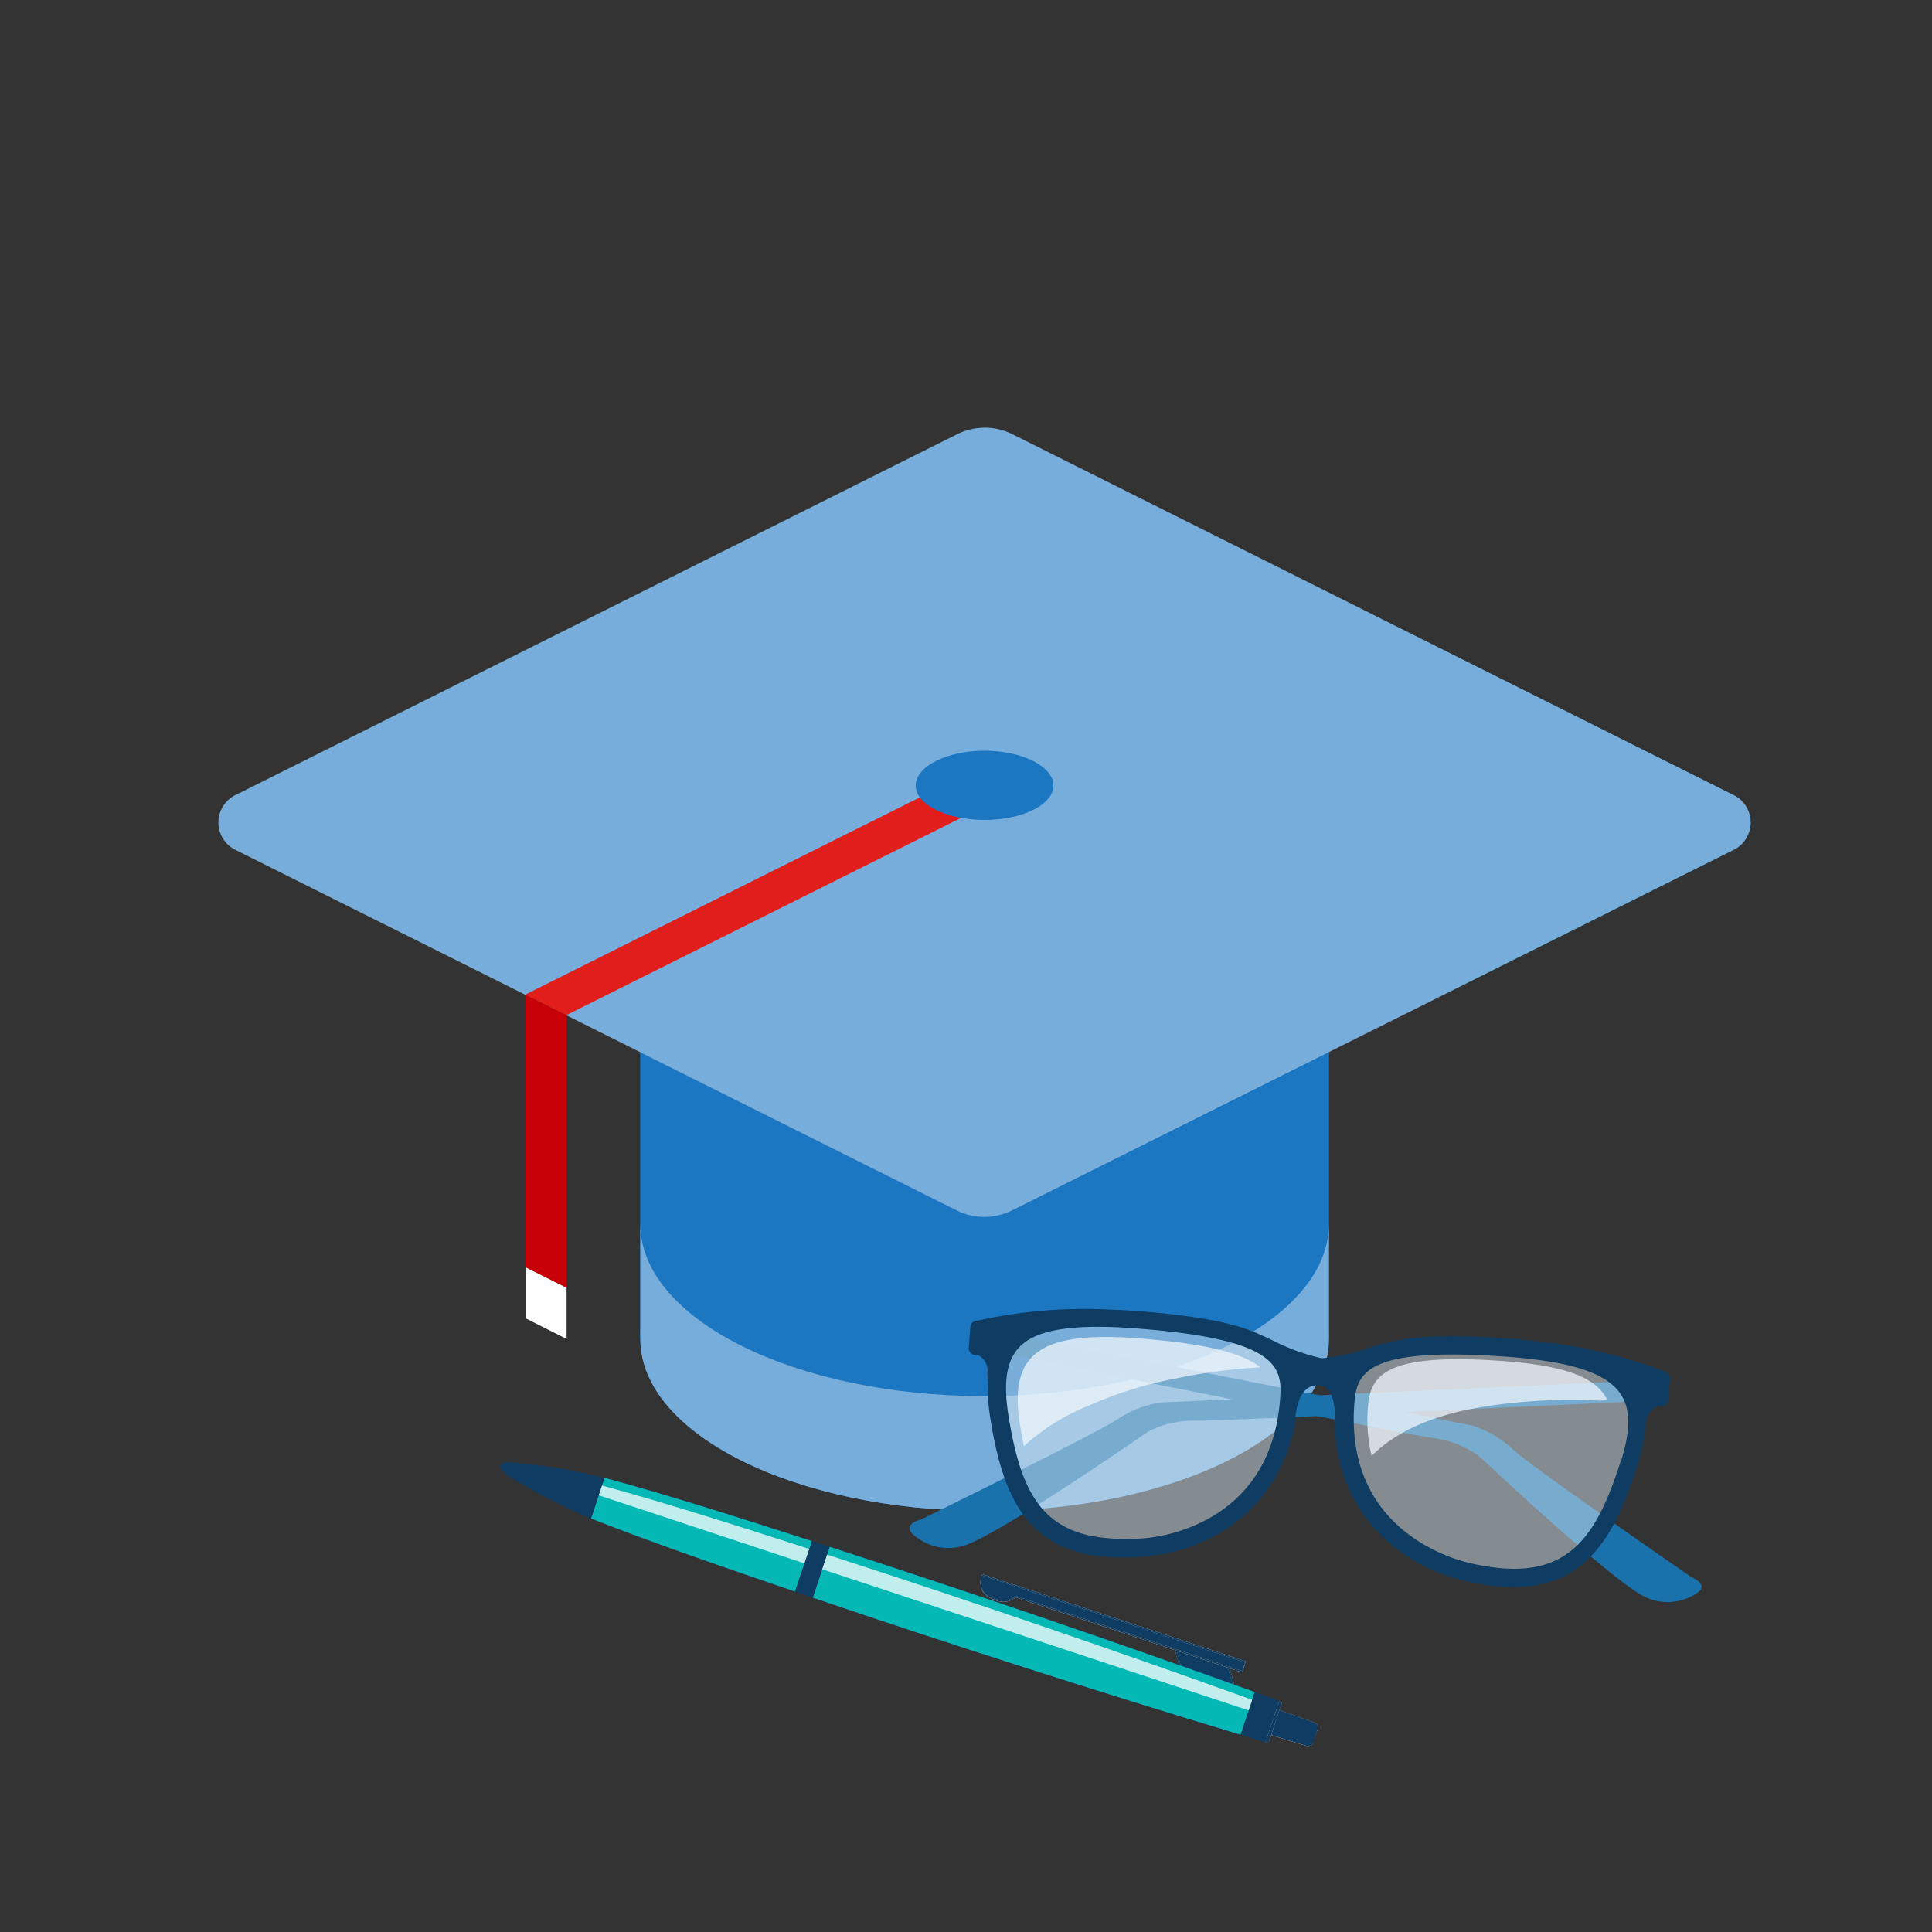 <svg xmlns="http://www.w3.org/2000/svg" xmlns:xlink="http://www.w3.org/1999/xlink" viewBox="0 0 175 175"><rect x="0" y="0" width="175" height="175" fill="#333333" stroke="none"/><defs><clipPath id="a"><rect width="175" height="175" style="fill:none"/></clipPath><linearGradient id="b" x1="2624.64" y1="-6688.56" x2="2647.32" y2="-6678.76" gradientTransform="matrix(0.95, 0.31, 0.31, -0.95, -296.9, -7027.2)" gradientUnits="userSpaceOnUse"><stop offset="0" stop-color="#e2e1e0"/><stop offset="0.1" stop-color="#e6e3e2"/><stop offset="0.18" stop-color="#bdbcbb"/><stop offset="0.38" stop-color="#ebe9e9"/><stop offset="0.56" stop-color="#d6d4d3"/><stop offset="0.81" stop-color="#fff"/><stop offset="1" stop-color="#c7c4c4"/></linearGradient><linearGradient id="c" x1="2624.63" y1="-6688.8" x2="2647.31" y2="-6679" gradientTransform="matrix(0.95, 0.31, 0.31, -0.95, -296.9, -7027.2)" gradientUnits="userSpaceOnUse"><stop offset="0" stop-color="#bebab8"/><stop offset="0.1" stop-color="#c6c0bd"/><stop offset="0.18" stop-color="#6a6664"/><stop offset="0.38" stop-color="#d2cecc"/><stop offset="0.56" stop-color="#a29e9c"/><stop offset="0.81" stop-color="#fff"/><stop offset="1" stop-color="#7f7a78"/></linearGradient><linearGradient id="e" x1="2624.63" y1="-6688.8" x2="2647.31" y2="-6679" gradientTransform="matrix(0.95, 0.31, 0.31, -0.95, -296.9, -7027.2)" gradientUnits="userSpaceOnUse"><stop offset="0" stop-color="#989593"/><stop offset="0.1" stop-color="#9e9a97"/><stop offset="0.18" stop-color="#555250"/><stop offset="0.38" stop-color="#a8a5a3"/><stop offset="0.56" stop-color="#827e7d"/><stop offset="0.81" stop-color="#ccc"/><stop offset="1" stop-color="#666260"/></linearGradient><linearGradient id="f" x1="2622.61" y1="-6684.37" x2="2649.33" y2="-6684.37" gradientTransform="matrix(0.95, 0.31, 0.31, -0.95, -296.9, -7027.2)" gradientUnits="userSpaceOnUse"><stop offset="0" stop-color="#bebab8"/><stop offset="0.1" stop-color="#c6c0bd"/><stop offset="0.24" stop-color="#8a8684"/><stop offset="0.38" stop-color="#d2cecc"/><stop offset="0.56" stop-color="#a29e9c"/><stop offset="0.93" stop-color="#fff"/><stop offset="0.97" stop-color="#7f7a78"/></linearGradient><linearGradient id="g" x1="2652.03" y1="-654.6" x2="2652.03" y2="-657.07" gradientTransform="translate(-2607.63 -54.91) rotate(18.32)" gradientUnits="userSpaceOnUse"><stop offset="0" stop-color="#fff"/><stop offset="0.1" stop-color="#c6c0bd"/><stop offset="0.18" stop-color="#6a6664"/><stop offset="0.28"/><stop offset="0.47" stop-color="#a29e9c"/><stop offset="0.59" stop-color="#646261"/><stop offset="0.68" stop-color="#d2cecc"/><stop offset="0.81" stop-color="#fff"/><stop offset="1" stop-color="#7f7a78"/></linearGradient><linearGradient id="h" x1="2651.34" y1="-653.84" x2="2651.34" y2="-657.82" gradientTransform="translate(-2607.63 -54.91) rotate(18.32)" gradientUnits="userSpaceOnUse"><stop offset="0" stop-color="#7f7a78"/><stop offset="0.19" stop-color="#fff"/><stop offset="0.32" stop-color="#d2cecc"/><stop offset="0.61" stop-color="#a29e9c"/><stop offset="0.72" stop-color="#fff"/><stop offset="0.82" stop-color="#6a6664"/><stop offset="0.9" stop-color="#c6c0bd"/><stop offset="1" stop-color="#bebab8"/></linearGradient></defs><g style="isolation:isolate"><g style="clip-path:url(#a)"><rect x="57.99" y="58.89" width="62.39" height="62.39" style="fill:#1c77c3"/><path d="M58,121.28c0,8.6,14,15.58,31.19,15.58s31.19-7,31.19-15.58-14-15.6-31.19-15.6S58,112.66,58,121.28Z" style="fill:#1c77c3"/><path d="M89.18,126.46c17.23,0,31.19-7,31.19-15.59v10.41c0,8.6-14,15.58-31.19,15.58S58,129.88,58,121.28V110.87C58,119.49,72,126.46,89.18,126.46Z" style="fill:#77addb"/><path d="M86.7,39.33a5.59,5.59,0,0,1,5,0L157,72a2.77,2.77,0,0,1,0,5L91.66,109.64a5.59,5.59,0,0,1-5,0L21.36,77a2.77,2.77,0,0,1,0-5Z" style="fill:#77addb"/><polygon points="51.32 91.94 47.6 90.08 88.44 69.67 89.92 72.65 51.32 91.94" style="fill:#e11e19"/><path d="M82.94,71.16c0,1.72,2.8,3.11,6.24,3.11s6.24-1.39,6.24-3.11S92.62,68,89.18,68,82.94,69.43,82.94,71.16Z" style="fill:#1c77c3"/><polygon points="51.32 116.65 47.6 114.79 47.6 90.08 51.32 91.94 51.32 116.65" style="fill:#c60006"/><polygon points="51.32 121.28 47.6 119.41 47.6 114.79 51.32 116.65 51.32 121.28" style="fill:#fff"/><path d="M120.89,128.13l-1.19-.23a1.41,1.41,0,0,1,1.29-.62v0h.1l.11,0v0a1.27,1.27,0,0,1,1,.78Z" style="fill:#212934;opacity:0.2"/><path d="M101.23,128.55c-1.93,1.3-17.78,9.07-17.78,9.07s-1.81.43-.73,1.37a4.73,4.73,0,0,0,4.4,1.07c2.95-.72,16.86-10.37,16.86-10.37a9,9,0,0,1,4.53-1c2.8,0,40.58-1.8,40.58-1.8l.14-1.85-44.12,2A9.75,9.75,0,0,0,101.23,128.55Z" style="fill:#1a72ad"/><path d="M153.2,142.85s-14.52-10-16.23-11.62a9.79,9.79,0,0,0-3.61-2.1L90,120.55l-.14,1.86s37.08,7.45,39.85,7.83a9,9,0,0,1,4.33,1.71s12.32,11.62,15.12,12.77a4.76,4.76,0,0,0,4.52-.4C154.92,143.55,153.2,142.85,153.2,142.85Z" style="fill:#1a72ad"/><g style="opacity:0.5"><path d="M104.48,119.68c-11.12-1.05-15.19.72-13.92,8.7s3.82,12.61,13.21,11.77c4.12-.36,12.38-3.13,13.06-13.65C117.05,123.15,115.6,120.72,104.48,119.68Z" style="fill:#d6e6f2"/></g><g style="opacity:0.5"><path d="M135.13,122c-11.16-.63-12.95,1.56-13.23,4.9-.9,10.51,6.85,14.47,10.87,15.45,9.16,2.23,12.38-2,14.83-9.67S146.28,122.6,135.13,122Z" style="fill:#d6e6f2"/></g><g style="opacity:0.7"><path d="M92.38,129c.11.69.23,1.34.36,2a19.21,19.21,0,0,1,5.65-3.58,36.24,36.24,0,0,1,8.13-2.56,49.22,49.22,0,0,1,7.64-1c-1.43-1.15-4.23-2-9.52-2.5C94.85,120.4,91.26,122,92.38,129Z" style="fill:#f7fbff"/></g><g style="opacity:0.7"><path d="M135,123.21c-9.34-.53-10.84,1.31-11.08,4.11a13.79,13.79,0,0,0,.32,4.56c3.24-3.24,8.16-4.31,12.62-4.79a49.9,49.9,0,0,1,8.12-.22l.59-.09C144.44,124.48,141,123.55,135,123.21Z" style="fill:#f7fbff"/></g><path d="M151,124.33l.05,0a44.4,44.4,0,0,0-11.62-2.79l.11,0c-.9-.12-1.89-.22-2.95-.3l-1.45-.09c-4.44-.25-7.63-.1-9.85.56-.32.08-.7.19-1.12.32a17.23,17.23,0,0,1-4.45,1,18.39,18.39,0,0,1-4.45-1.62c-.44-.22-.84-.39-1.16-.53-2.1-1-5.21-1.58-9.58-2l-1.44-.12c-1-.07-1.87-.12-2.71-.14l.08,0a44.59,44.59,0,0,0-11.9,1,.63.63,0,0,0-.67.58l-.14,1.88a.62.62,0,0,0,.57.66l.28,0a1.62,1.62,0,0,1,.84,1.64,3.4,3.4,0,0,0,.06.74,15.86,15.86,0,0,0,.21,3.39c1.13,7.12,3.36,12,10.59,12.52a22.08,22.08,0,0,0,3.52-.05c5.5-.49,12-4,13.53-12.23l0,.11c0-.19,0-.37,0-.54s0-.26.05-.39c.36-2.32,1.49-2.47,1.95-2.42v0h.1l.1,0v0c.4,0,1.24.34,1.35,2.3,0,.34,0,.66,0,1,0,.1,0,.21,0,.32l0-.07c.26,8.32,6.19,12.77,11.55,14.07a20.85,20.85,0,0,0,3.48.58c7.22.54,10.15-3.93,12.33-10.8a15.54,15.54,0,0,0,.74-3.52c0-.14.07-.31.1-.52a1.63,1.63,0,0,1,1.08-1.5l.27,0a.62.62,0,0,0,.67-.57l.14-1.88A.64.64,0,0,0,151,124.33Zm-47.33,15a19.91,19.91,0,0,1-3.25,0c-6.19-.47-8-4.43-9.08-11.13-.47-3-.17-4.91.94-6.12,1.52-1.65,4.82-2.19,10.68-1.75l1.41.12c11,1,11.77,3.3,11.6,6C115.27,137.73,105.63,139.16,103.7,139.33Zm43.11-6.92c-2.05,6.46-4.45,10.11-10.64,9.65a20,20,0,0,1-3.21-.53c-1.87-.46-11.2-3.31-10.24-14.58.23-2.64,1.31-4.77,12.36-4.15l1.41.09c5.87.44,9,1.47,10.3,3.33C147.71,127.58,147.72,129.55,146.81,132.41Z" style="fill:#0e3c62"/><polygon points="111.21 150.4 106.61 148.98 107.29 151.57 111.9 153 111.21 150.4" style="fill:#cac9c8"/><polygon points="111.21 150.4 106.61 148.98 107.29 151.57 111.9 153 111.21 150.4" style="fill:#0e3c62"/><polygon points="110.87 150.29 106.27 148.87 106.96 151.47 111.56 152.89 110.87 150.29" style="fill:#8a8786"/><polygon points="110.87 150.29 106.27 148.87 106.96 151.47 111.56 152.89 110.87 150.29" style="fill:#0e3c62"/><path d="M92.05,144.45a1.79,1.79,0,0,1-1.87.24c-1.51-.5-1.39-1.56-1.21-2.11l23.86,7.9-.26.77Z" style="fill:url(#b)"/><path d="M92.05,144.45a1.79,1.79,0,0,1-1.87.24c-1.51-.5-1.39-1.56-1.21-2.11l23.86,7.9-.26.77Z" style="fill:#0e3c62"/><polygon points="111.04 150.34 106.44 148.92 107.13 151.52 111.73 152.94 111.04 150.34" style="fill:#94918f"/><polygon points="111.04 150.34 106.44 148.92 107.13 151.52 111.73 152.94 111.04 150.34" style="fill:#0e3c62"/><path d="M92,144.68a1.76,1.76,0,0,1-1.87.24c-1.5-.5-1.39-1.56-1.2-2.11l23.85,7.9-.26.77Z" style="fill:url(#c)"/><path d="M92,144.68a1.76,1.76,0,0,1-1.87.24c-1.5-.5-1.39-1.56-1.2-2.11l23.85,7.9-.26.77Z" style="fill:url(#c)"/><path d="M92,144.68a1.76,1.76,0,0,1-1.87.24c-1.5-.5-1.39-1.56-1.2-2.11l23.85,7.9-.26.77Z" style="fill:url(#e)"/><path d="M92,144.68a1.76,1.76,0,0,1-1.87.24c-1.5-.5-1.39-1.56-1.2-2.11l23.85,7.9-.26.77Z" style="fill:#0e3c62"/><path d="M92,144.56a1.74,1.74,0,0,1-1.87.24,1.54,1.54,0,0,1-1.2-2.11l23.85,7.91-.26.76Z" style="fill:url(#f)"/><path d="M92,144.56a1.74,1.74,0,0,1-1.87.24,1.54,1.54,0,0,1-1.2-2.11l23.85,7.91-.26.76Z" style="fill:#0e3c62"/><path d="M46.27,133c-.05.15-.31.46-.56.38a.52.52,0,0,1-.32-.67.5.5,0,0,1,.63-.24A.45.45,0,0,1,46.27,133Z" style="fill:#0e3c62"/><path d="M119.39,156.5c.06-.19-.17-.43-.52-.55l-5-1.77a.76.76,0,0,0-.36,0c-.1,0-.18.05-.2.12h0s-.09,0-.1,0c-.09.35-.17.63-.25.9h0c-.11.26-.21.53-.34.87,0,0,0,.06.07.07h0a.21.21,0,0,0,.09.21.85.85,0,0,0,.31.18l5.06,1.56c.35.11.69.06.74-.12Z" style="fill:url(#g)"/><path d="M119.39,156.5c.06-.19-.17-.43-.52-.55l-5-1.77a.76.76,0,0,0-.36,0c-.1,0-.18.05-.2.12h0s-.09,0-.1,0c-.09.35-.17.63-.25.9h0c-.11.26-.21.53-.34.87,0,0,0,.06.07.07h0a.21.21,0,0,0,.09.21.85.85,0,0,0,.31.18l5.06,1.56c.35.11.69.06.74-.12Z" style="fill:#0e3c62"/><path d="M73.55,139.59c-6.23-2-12.42-4-18.79-5.73l-1.22,3.69c6,2.36,12.3,4.5,18.49,6.62Z" style="fill:#312783"/><path d="M73.55,139.59c-6.23-2-12.42-4-18.79-5.73l-1.22,3.69c6,2.36,12.3,4.5,18.49,6.62Z" style="fill:#04b8b5"/><path d="M72.88,141.61l.43-1.3c-6.23-2-12.42-4-18.78-5.75l-.29.88Z" style="fill:#fff;opacity:0.5;mix-blend-mode:screen"/><path d="M72.88,141.61l.43-1.3c-6.23-2-12.42-4-18.78-5.75l-.29.88Z" style="fill:#fff;opacity:0.5;mix-blend-mode:screen"/><path d="M45.75,133.51a53.67,53.67,0,0,0,7.79,4.05.74.74,0,0,0,0-.14c.11-.31.21-.61.31-.92s.14-.41.2-.61l.17-.51c.09-.26.18-.53.26-.8l.24-.72a48.34,48.34,0,0,0-8.66-1.4,1.72,1.72,0,0,1-.07.21l-.07.22c0,.05,0,.1-.05.15l-.06.17-.08.26Z" style="fill:#0e3c62"/><path d="M75.16,140.11l-1.61-.52L72,144.17l1.6.55Z" style="fill:#0e3c62"/><path d="M113.65,153.26q-19.14-6.88-38.49-13.15l-1.53,4.61q19.26,6.53,38.74,12.41Z" style="fill:#312783"/><path d="M113.65,153.26q-19.14-6.88-38.49-13.15l-1.53,4.61q19.26,6.53,38.74,12.41Z" style="fill:#04b8b5"/><path d="M113.1,154.92l.32-.95q-19.15-6.89-38.5-13.15l-.44,1.32Z" style="fill:#fff;opacity:0.5;mix-blend-mode:screen"/><path d="M113.1,154.92l.32-.95q-19.15-6.89-38.5-13.15l-.44,1.32Z" style="fill:#fff;opacity:0.5;mix-blend-mode:screen"/><path d="M115.88,154.05l-2.19-.77-1.28,3.86,2.21.69Z" style="fill:#0e3c62"/><polygon points="115.88 154.05 116.12 154.21 114.92 157.84 114.62 157.83 115.88 154.05" style="fill:url(#h)"/><polygon points="115.88 154.05 116.12 154.21 114.92 157.84 114.62 157.83 115.88 154.05" style="fill:#0e3c62"/></g></g></svg>